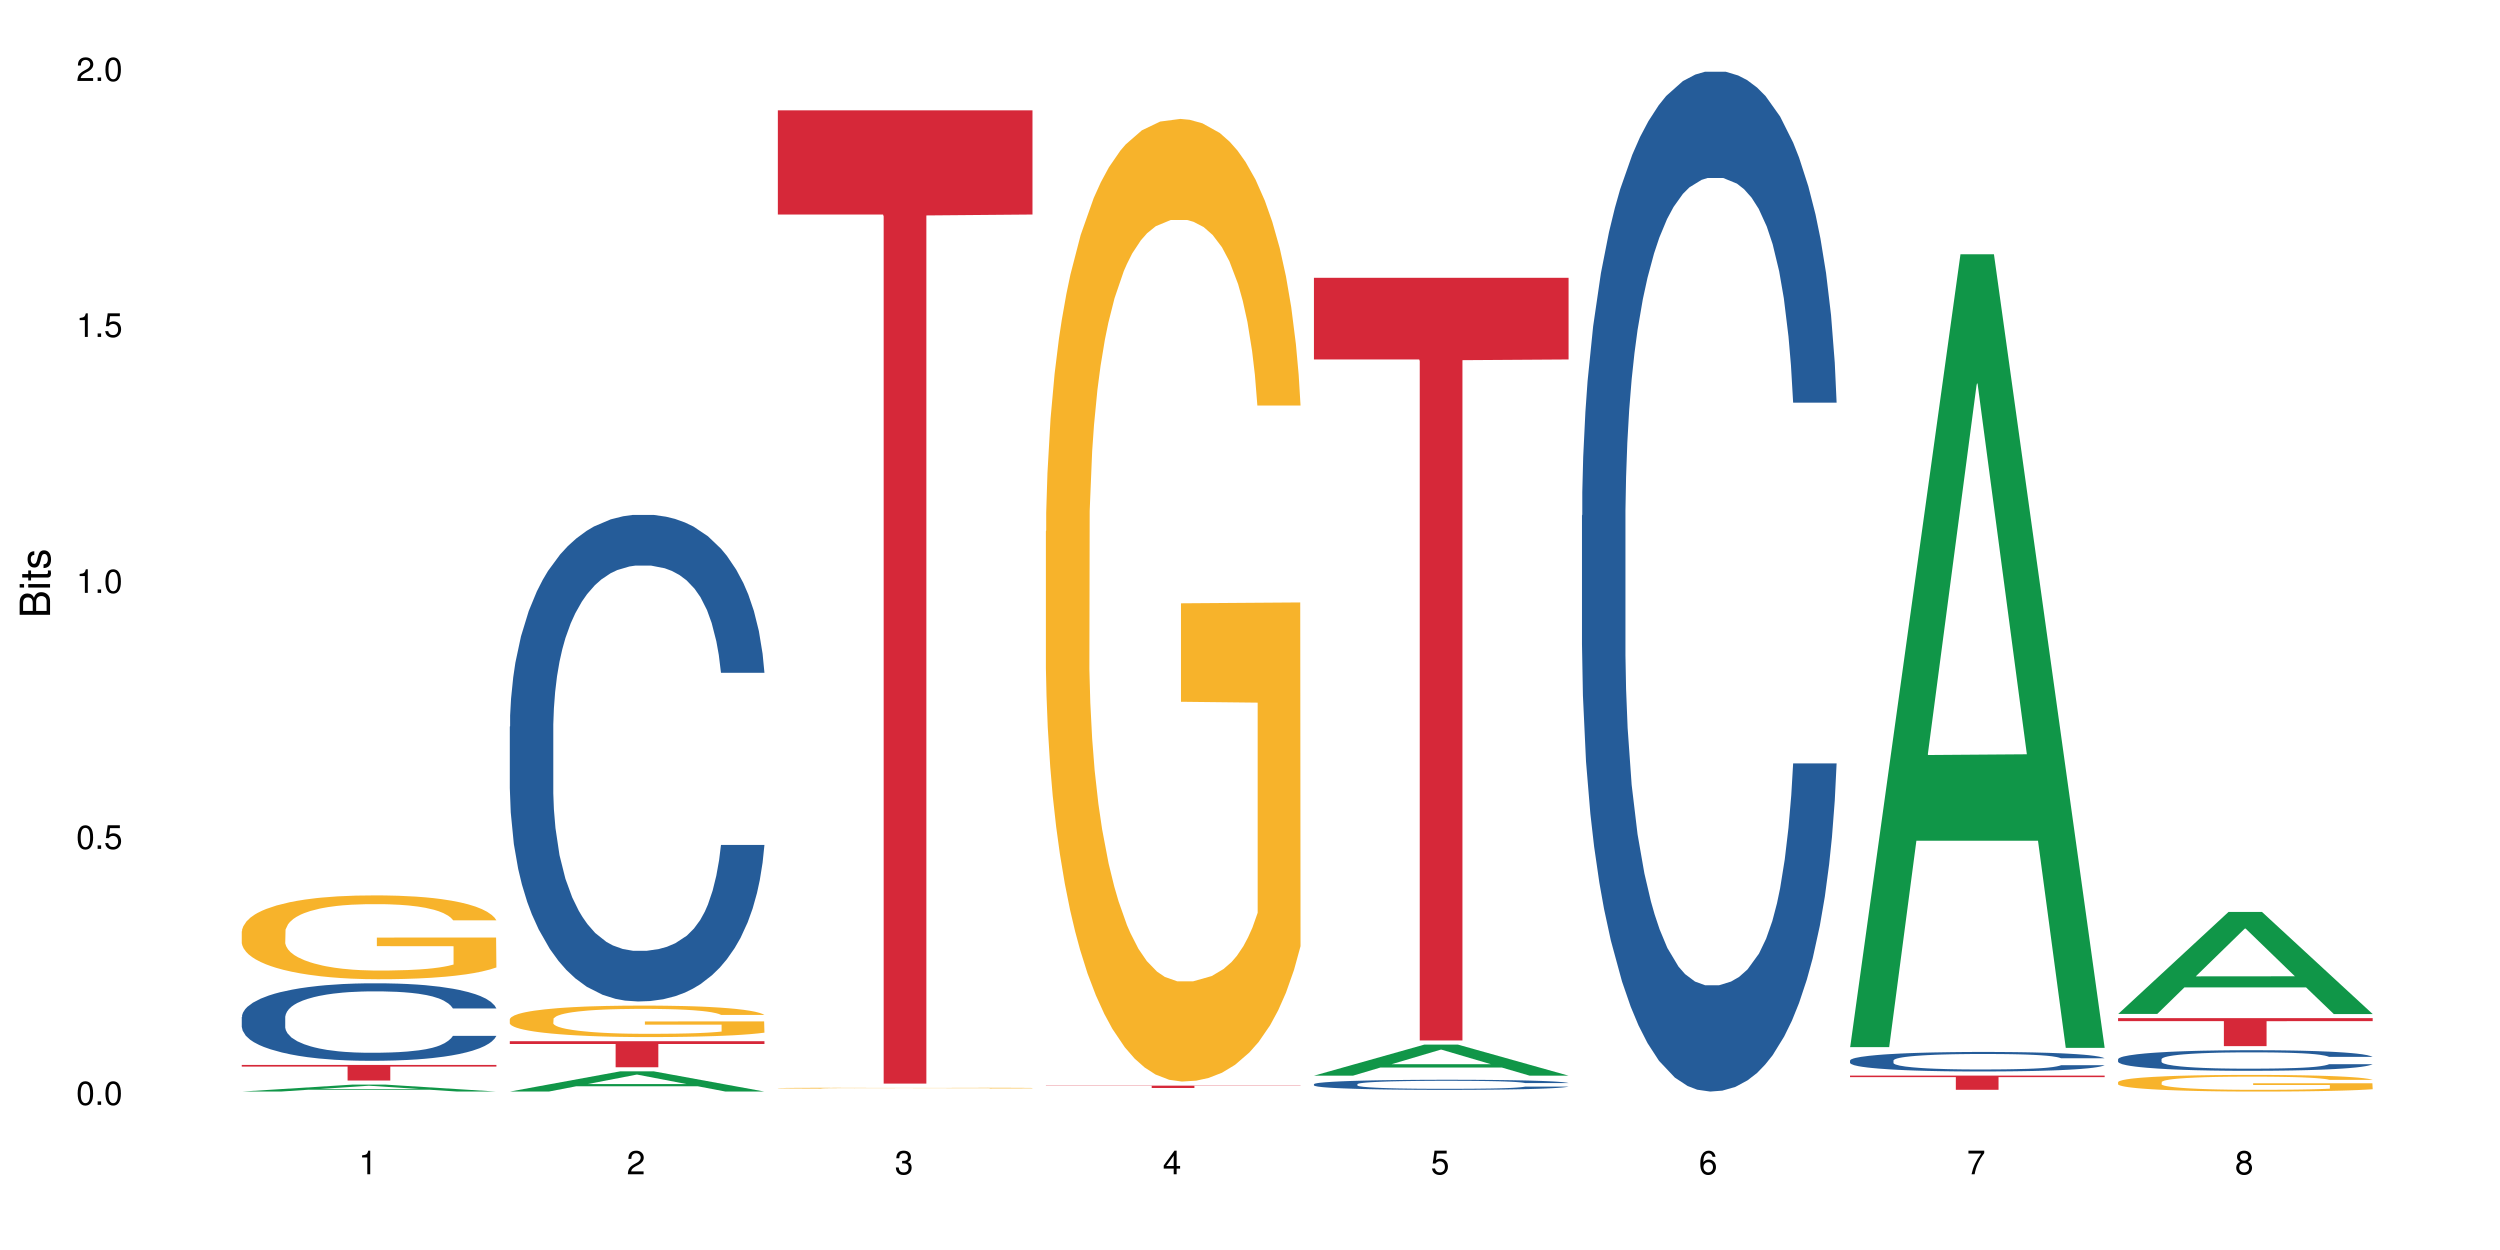 <?xml version="1.0" encoding="UTF-8"?>
<svg xmlns="http://www.w3.org/2000/svg" xmlns:xlink="http://www.w3.org/1999/xlink" width="720pt" height="360pt" viewBox="0 0 720 360" version="1.1">
<defs>
<g>
<symbol overflow="visible" id="glyph0-0">
<path style="stroke:none;" d=""/>
</symbol>
<symbol overflow="visible" id="glyph0-1">
<path style="stroke:none;" d="M 2.641 -6.797 C 2 -6.797 1.422 -6.531 1.078 -6.047 C 0.641 -5.453 0.406 -4.547 0.406 -3.297 C 0.406 -1 1.188 0.219 2.641 0.219 C 4.078 0.219 4.859 -1 4.859 -3.234 C 4.859 -4.562 4.656 -5.438 4.203 -6.047 C 3.844 -6.531 3.281 -6.797 2.641 -6.797 Z M 2.641 -6.047 C 3.547 -6.047 4 -5.125 4 -3.312 C 4 -1.375 3.562 -0.484 2.625 -0.484 C 1.734 -0.484 1.281 -1.422 1.281 -3.281 C 1.281 -5.141 1.734 -6.047 2.641 -6.047 Z M 2.641 -6.047 "/>
</symbol>
<symbol overflow="visible" id="glyph0-2">
<path style="stroke:none;" d="M 1.828 -1 L 0.828 -1 L 0.828 0 L 1.828 0 Z M 1.828 -1 "/>
</symbol>
<symbol overflow="visible" id="glyph0-3">
<path style="stroke:none;" d="M 4.562 -6.797 L 1.062 -6.797 L 0.547 -3.094 L 1.328 -3.094 C 1.719 -3.562 2.047 -3.734 2.578 -3.734 C 3.484 -3.734 4.062 -3.109 4.062 -2.094 C 4.062 -1.125 3.484 -0.531 2.578 -0.531 C 1.828 -0.531 1.375 -0.906 1.188 -1.672 L 0.328 -1.672 C 0.453 -1.109 0.547 -0.844 0.75 -0.594 C 1.125 -0.078 1.828 0.219 2.594 0.219 C 3.969 0.219 4.922 -0.781 4.922 -2.219 C 4.922 -3.562 4.031 -4.484 2.719 -4.484 C 2.25 -4.484 1.859 -4.359 1.469 -4.062 L 1.734 -5.969 L 4.562 -5.969 Z M 4.562 -6.797 "/>
</symbol>
<symbol overflow="visible" id="glyph0-4">
<path style="stroke:none;" d="M 2.484 -4.844 L 2.484 0 L 3.328 0 L 3.328 -6.797 L 2.766 -6.797 C 2.469 -5.75 2.281 -5.609 0.984 -5.453 L 0.984 -4.844 Z M 2.484 -4.844 "/>
</symbol>
<symbol overflow="visible" id="glyph0-5">
<path style="stroke:none;" d="M 4.859 -0.828 L 1.281 -0.828 C 1.359 -1.391 1.672 -1.75 2.5 -2.234 L 3.469 -2.75 C 4.406 -3.266 4.906 -3.969 4.906 -4.812 C 4.906 -5.375 4.672 -5.906 4.266 -6.266 C 3.859 -6.625 3.375 -6.797 2.719 -6.797 C 1.859 -6.797 1.219 -6.5 0.844 -5.922 C 0.609 -5.562 0.5 -5.125 0.484 -4.438 L 1.328 -4.438 C 1.359 -4.906 1.406 -5.188 1.531 -5.406 C 1.75 -5.812 2.188 -6.062 2.703 -6.062 C 3.469 -6.062 4.031 -5.516 4.031 -4.781 C 4.031 -4.25 3.719 -3.797 3.125 -3.438 L 2.234 -2.938 C 0.812 -2.141 0.406 -1.5 0.328 0 L 4.859 0 Z M 4.859 -0.828 "/>
</symbol>
<symbol overflow="visible" id="glyph0-6">
<path style="stroke:none;" d="M 2.125 -3.125 L 2.578 -3.125 C 3.516 -3.125 3.984 -2.703 3.984 -1.891 C 3.984 -1.031 3.469 -0.531 2.578 -0.531 C 1.656 -0.531 1.203 -0.984 1.156 -1.969 L 0.312 -1.969 C 0.344 -1.422 0.438 -1.078 0.609 -0.766 C 0.953 -0.109 1.625 0.219 2.547 0.219 C 3.953 0.219 4.859 -0.609 4.859 -1.906 C 4.859 -2.766 4.516 -3.25 3.703 -3.516 C 4.344 -3.766 4.656 -4.25 4.656 -4.938 C 4.656 -6.109 3.875 -6.797 2.578 -6.797 C 1.203 -6.797 0.484 -6.047 0.453 -4.609 L 1.297 -4.609 C 1.312 -5.016 1.344 -5.25 1.453 -5.453 C 1.641 -5.828 2.062 -6.062 2.594 -6.062 C 3.344 -6.062 3.797 -5.625 3.797 -4.906 C 3.797 -4.422 3.609 -4.141 3.25 -3.984 C 3.016 -3.891 2.719 -3.844 2.125 -3.844 Z M 2.125 -3.125 "/>
</symbol>
<symbol overflow="visible" id="glyph0-7">
<path style="stroke:none;" d="M 3.141 -1.625 L 3.141 0 L 3.984 0 L 3.984 -1.625 L 4.984 -1.625 L 4.984 -2.391 L 3.984 -2.391 L 3.984 -6.797 L 3.359 -6.797 L 0.266 -2.516 L 0.266 -1.625 Z M 3.141 -2.391 L 1 -2.391 L 3.141 -5.359 Z M 3.141 -2.391 "/>
</symbol>
<symbol overflow="visible" id="glyph0-8">
<path style="stroke:none;" d="M 4.781 -5.031 C 4.609 -6.141 3.891 -6.797 2.844 -6.797 C 2.094 -6.797 1.422 -6.438 1.031 -5.828 C 0.609 -5.172 0.406 -4.344 0.406 -3.094 C 0.406 -1.953 0.578 -1.234 0.984 -0.625 C 1.359 -0.078 1.953 0.219 2.703 0.219 C 3.984 0.219 4.922 -0.734 4.922 -2.078 C 4.922 -3.344 4.062 -4.234 2.844 -4.234 C 2.172 -4.234 1.641 -3.969 1.281 -3.469 C 1.281 -5.125 1.828 -6.047 2.797 -6.047 C 3.391 -6.047 3.797 -5.672 3.938 -5.031 Z M 2.734 -3.484 C 3.547 -3.484 4.062 -2.922 4.062 -2 C 4.062 -1.156 3.484 -0.531 2.703 -0.531 C 1.922 -0.531 1.328 -1.188 1.328 -2.047 C 1.328 -2.891 1.906 -3.484 2.734 -3.484 Z M 2.734 -3.484 "/>
</symbol>
<symbol overflow="visible" id="glyph0-9">
<path style="stroke:none;" d="M 4.984 -6.797 L 0.438 -6.797 L 0.438 -5.969 L 4.109 -5.969 C 2.5 -3.656 1.828 -2.234 1.328 0 L 2.219 0 C 2.594 -2.172 3.453 -4.047 4.984 -6.094 Z M 4.984 -6.797 "/>
</symbol>
<symbol overflow="visible" id="glyph0-10">
<path style="stroke:none;" d="M 3.75 -3.578 C 4.453 -4 4.688 -4.344 4.688 -4.984 C 4.688 -6.047 3.844 -6.797 2.641 -6.797 C 1.438 -6.797 0.594 -6.047 0.594 -4.984 C 0.594 -4.359 0.828 -4.016 1.516 -3.578 C 0.734 -3.203 0.359 -2.641 0.359 -1.891 C 0.359 -0.641 1.297 0.219 2.641 0.219 C 3.984 0.219 4.922 -0.641 4.922 -1.875 C 4.922 -2.641 4.531 -3.203 3.75 -3.578 Z M 2.641 -6.047 C 3.359 -6.047 3.812 -5.625 3.812 -4.969 C 3.812 -4.344 3.344 -3.922 2.641 -3.922 C 1.922 -3.922 1.453 -4.344 1.453 -4.984 C 1.453 -5.625 1.922 -6.047 2.641 -6.047 Z M 2.641 -3.203 C 3.484 -3.203 4.062 -2.672 4.062 -1.875 C 4.062 -1.062 3.484 -0.531 2.625 -0.531 C 1.797 -0.531 1.219 -1.078 1.219 -1.875 C 1.219 -2.672 1.797 -3.203 2.641 -3.203 Z M 2.641 -3.203 "/>
</symbol>
<symbol overflow="visible" id="glyph1-0">
<path style="stroke:none;" d=""/>
</symbol>
<symbol overflow="visible" id="glyph1-1">
<path style="stroke:none;" d="M 0 -0.953 L 0 -4.891 C 0 -5.719 -0.234 -6.344 -0.734 -6.797 C -1.188 -7.234 -1.812 -7.469 -2.5 -7.469 C -3.547 -7.469 -4.188 -7 -4.625 -5.875 C -4.984 -6.672 -5.641 -7.094 -6.531 -7.094 C -7.156 -7.094 -7.734 -6.859 -8.141 -6.391 C -8.562 -5.938 -8.75 -5.344 -8.75 -4.5 L -8.75 -0.953 Z M -4.984 -2.062 L -7.766 -2.062 L -7.766 -4.219 C -7.766 -4.844 -7.688 -5.203 -7.453 -5.5 C -7.219 -5.812 -6.859 -5.969 -6.375 -5.969 C -5.906 -5.969 -5.531 -5.812 -5.297 -5.5 C -5.062 -5.203 -4.984 -4.844 -4.984 -4.219 Z M -0.984 -2.062 L -4 -2.062 L -4 -4.781 C -4 -5.328 -3.859 -5.688 -3.578 -5.953 C -3.297 -6.219 -2.922 -6.359 -2.484 -6.359 C -2.062 -6.359 -1.688 -6.219 -1.406 -5.953 C -1.109 -5.688 -0.984 -5.328 -0.984 -4.781 Z M -0.984 -2.062 "/>
</symbol>
<symbol overflow="visible" id="glyph1-2">
<path style="stroke:none;" d="M -6.281 -1.797 L -6.281 -0.797 L 0 -0.797 L 0 -1.797 Z M -8.75 -1.797 L -8.75 -0.797 L -7.484 -0.797 L -7.484 -1.797 Z M -8.75 -1.797 "/>
</symbol>
<symbol overflow="visible" id="glyph1-3">
<path style="stroke:none;" d="M -6.281 -3.047 L -6.281 -2.016 L -8.016 -2.016 L -8.016 -1.016 L -6.281 -1.016 L -6.281 -0.172 L -5.469 -0.172 L -5.469 -1.016 L -0.719 -1.016 C -0.078 -1.016 0.281 -1.453 0.281 -2.234 C 0.281 -2.469 0.25 -2.719 0.188 -3.047 L -0.641 -3.047 C -0.609 -2.922 -0.594 -2.766 -0.594 -2.562 C -0.594 -2.141 -0.719 -2.016 -1.156 -2.016 L -5.469 -2.016 L -5.469 -3.047 Z M -6.281 -3.047 "/>
</symbol>
<symbol overflow="visible" id="glyph1-4">
<path style="stroke:none;" d="M -4.531 -5.25 C -5.766 -5.25 -6.469 -4.422 -6.469 -2.969 C -6.469 -1.516 -5.719 -0.562 -4.547 -0.562 C -3.562 -0.562 -3.094 -1.062 -2.734 -2.562 L -2.516 -3.484 C -2.344 -4.188 -2.094 -4.469 -1.625 -4.469 C -1.047 -4.469 -0.641 -3.875 -0.641 -3 C -0.641 -2.453 -0.797 -2 -1.062 -1.75 C -1.25 -1.594 -1.422 -1.531 -1.875 -1.469 L -1.875 -0.406 C -0.422 -0.453 0.281 -1.266 0.281 -2.922 C 0.281 -4.5 -0.5 -5.516 -1.719 -5.516 C -2.656 -5.516 -3.172 -4.984 -3.469 -3.734 L -3.703 -2.766 C -3.891 -1.953 -4.156 -1.609 -4.594 -1.609 C -5.172 -1.609 -5.547 -2.125 -5.547 -2.938 C -5.547 -3.75 -5.203 -4.172 -4.531 -4.203 Z M -4.531 -5.25 "/>
</symbol>
</g>
</defs>
<g id="surface92911">
<rect x="0" y="0" width="720" height="360" style="fill:rgb(100%,100%,100%);fill-opacity:1;stroke:none;"/>
<path style=" stroke:none;fill-rule:nonzero;fill:rgb(6.275%,58.824%,28.235%);fill-opacity:1;" d="M 69.629 314.367 L 69.707 314.367 L 101.441 312.371 L 111.078 312.371 L 142.965 314.371 L 131.762 314.371 L 123.77 313.848 L 88.746 313.848 L 80.91 314.367 L 69.629 314.367 L 92.117 313.633 L 120.559 313.629 L 106.375 312.695 L 106.219 312.695 L 106.062 312.699 L 92.039 313.629 L 92.117 313.633 Z M 69.629 314.367 "/>
<path style=" stroke:none;fill-rule:nonzero;fill:rgb(14.51%,36.078%,60%);fill-opacity:1;" d="M 69.629 292.91 L 69.719 292.891 L 69.719 292.402 L 69.988 291.625 L 70.613 290.648 L 71.238 289.973 L 72.848 288.77 L 75.086 287.609 L 77.41 286.711 L 79.109 286.18 L 80.629 285.773 L 84.117 285.02 L 86.355 284.629 L 88.77 284.285 L 91.719 283.938 L 93.867 283.734 L 98.695 283.406 L 102.273 283.266 L 105.047 283.203 L 111.039 283.203 L 114.613 283.285 L 117.207 283.387 L 120.07 283.551 L 122.484 283.734 L 126.688 284.184 L 130.445 284.754 L 132.145 285.078 L 134.828 285.711 L 136.883 286.324 L 138.316 286.855 L 139.926 287.609 L 141.355 288.527 L 142.43 289.566 L 142.965 290.441 L 130.445 290.441 L 129.82 289.629 L 129.102 288.996 L 127.762 288.16 L 126.422 287.566 L 124.543 286.977 L 122.844 286.59 L 120.516 286.199 L 118.461 285.957 L 116.312 285.773 L 114.258 285.648 L 110.32 285.527 L 105.762 285.527 L 104.062 285.57 L 100.574 285.73 L 98.695 285.875 L 96.012 286.16 L 94.133 286.426 L 91.898 286.832 L 90.379 287.18 L 88.5 287.711 L 87.16 288.18 L 85.637 288.852 L 84.742 289.363 L 83.938 289.934 L 83.223 290.605 L 82.688 291.32 L 82.328 292.074 L 82.148 292.809 L 82.148 295.969 L 82.328 296.703 L 82.777 297.562 L 83.938 298.805 L 85.637 299.887 L 87.605 300.742 L 89.484 301.355 L 90.559 301.641 L 91.988 301.969 L 94.223 302.375 L 97.445 302.781 L 99.32 302.945 L 102.184 303.109 L 105.137 303.191 L 109.07 303.191 L 112.559 303.109 L 114.883 303.008 L 117.297 302.844 L 120.605 302.496 L 122.664 302.172 L 124.453 301.785 L 125.793 301.395 L 126.688 301.07 L 128.031 300.438 L 129.102 299.742 L 129.906 299.031 L 130.445 298.336 L 142.965 298.336 L 142.43 299.152 L 141.625 299.949 L 140.82 300.539 L 139.566 301.254 L 138.137 301.887 L 136.078 302.598 L 134.379 303.066 L 132.145 303.578 L 130.086 303.965 L 127.852 304.312 L 124.543 304.719 L 122.395 304.926 L 120.07 305.109 L 117.297 305.27 L 113.809 305.414 L 110.055 305.496 L 106.566 305.516 L 102.809 305.477 L 100.035 305.395 L 96.371 305.211 L 91.809 304.844 L 88.5 304.457 L 85.906 304.066 L 83.672 303.66 L 81.168 303.109 L 77.945 302.211 L 75.98 301.52 L 74.637 300.945 L 73.117 300.152 L 72.043 299.438 L 70.793 298.297 L 69.898 296.848 L 69.629 295.727 Z M 69.629 292.91 "/>
<path style=" stroke:none;fill-rule:nonzero;fill:rgb(96.863%,70.196%,16.863%);fill-opacity:1;" d="M 69.629 268.215 L 69.719 268.191 L 69.719 267.75 L 70.078 266.758 L 70.973 265.391 L 72.133 264.266 L 73.387 263.383 L 74.191 262.918 L 75.531 262.258 L 76.695 261.773 L 79.645 260.777 L 83.402 259.852 L 85.461 259.457 L 87.785 259.082 L 91.094 258.66 L 92.613 258.508 L 97.266 258.152 L 102.543 257.934 L 108.355 257.867 L 111.039 257.891 L 114.703 257.977 L 119.711 258.219 L 122.574 258.441 L 124.809 258.66 L 127.137 258.949 L 129.996 259.391 L 132.68 259.918 L 134.828 260.449 L 136.973 261.109 L 138.762 261.816 L 140.281 262.59 L 141.625 263.516 L 142.43 264.285 L 142.965 265.059 L 130.535 265.059 L 129.82 264.285 L 129.016 263.691 L 127.672 262.965 L 126.332 262.434 L 124.988 262.016 L 122.484 261.441 L 120.34 261.09 L 117.656 260.777 L 115.062 260.582 L 112.109 260.449 L 110.32 260.402 L 105.582 260.402 L 101.289 260.559 L 98.785 260.734 L 96.996 260.91 L 94.492 261.242 L 92.973 261.508 L 92.078 261.684 L 89.395 262.367 L 87.605 262.984 L 86.621 263.402 L 85.371 264.066 L 84.477 264.66 L 83.492 265.543 L 82.953 266.207 L 82.238 267.707 L 82.148 271.676 L 82.418 272.516 L 82.953 273.418 L 83.672 274.215 L 84.742 275.051 L 85.816 275.691 L 87.695 276.551 L 89.305 277.125 L 90.559 277.5 L 92.973 278.098 L 93.957 278.297 L 96.281 278.691 L 98.695 279 L 101.648 279.266 L 103.883 279.398 L 107.461 279.508 L 112.02 279.508 L 117.387 279.375 L 120.785 279.199 L 123.109 279.023 L 124.633 278.867 L 126.508 278.625 L 127.852 278.406 L 129.102 278.164 L 130.625 277.789 L 130.625 272.516 L 108.535 272.492 L 108.535 270.023 L 142.875 270 L 142.965 278.625 L 141.086 279.223 L 138.762 279.797 L 136.527 280.238 L 134.199 280.613 L 130.891 281.031 L 128.207 281.297 L 124.094 281.605 L 120.34 281.801 L 116.402 281.934 L 112.914 282 L 108.801 282.023 L 105.137 281.98 L 101.199 281.848 L 98.07 281.672 L 95.207 281.449 L 92.344 281.164 L 88.77 280.699 L 86.441 280.324 L 84.027 279.863 L 81.613 279.309 L 79.469 278.715 L 78.035 278.25 L 76.605 277.723 L 75.086 277.059 L 73.652 276.309 L 72.582 275.625 L 71.598 274.855 L 70.883 274.125 L 70.164 273.133 L 69.809 272.34 L 69.629 271.656 Z M 69.629 268.215 "/>
<path style=" stroke:none;fill-rule:nonzero;fill:rgb(83.922%,15.686%,22.353%);fill-opacity:1;" d="M 69.629 306.695 L 142.965 306.695 L 142.965 307.176 L 112.402 307.18 L 112.402 311.191 L 100.105 311.191 L 100.105 307.184 L 99.926 307.176 L 69.629 307.176 Z M 69.629 306.695 "/>
<path style=" stroke:none;fill-rule:nonzero;fill:rgb(6.275%,58.824%,28.235%);fill-opacity:1;" d="M 146.824 314.363 L 146.902 314.359 L 178.637 308.543 L 188.273 308.543 L 220.16 314.371 L 208.957 314.371 L 200.965 312.848 L 165.941 312.848 L 158.109 314.363 L 146.824 314.363 L 169.312 312.219 L 197.754 312.215 L 183.57 309.496 L 183.414 309.488 L 183.258 309.504 L 169.234 312.215 L 169.312 312.219 Z M 146.824 314.363 "/>
<path style=" stroke:none;fill-rule:nonzero;fill:rgb(14.51%,36.078%,60%);fill-opacity:1;" d="M 146.824 209.266 L 146.914 209.141 L 146.914 206.066 L 147.184 201.199 L 147.809 195.051 L 148.434 190.82 L 150.043 183.266 L 152.281 175.961 L 154.605 170.328 L 156.305 166.996 L 157.824 164.434 L 161.312 159.695 L 163.551 157.262 L 165.965 155.082 L 168.914 152.906 L 171.062 151.625 L 175.891 149.574 L 179.469 148.68 L 182.242 148.293 L 188.234 148.293 L 191.812 148.809 L 194.406 149.445 L 197.266 150.473 L 199.68 151.625 L 203.883 154.441 L 207.641 158.031 L 209.34 160.078 L 212.023 164.051 L 214.078 167.895 L 215.512 171.223 L 217.121 175.961 L 218.551 181.727 L 219.625 188.262 L 220.16 193.77 L 207.641 193.77 L 207.016 188.645 L 206.301 184.672 L 204.957 179.422 L 203.617 175.707 L 201.738 171.992 L 200.039 169.559 L 197.715 167.125 L 195.656 165.586 L 193.512 164.434 L 191.453 163.664 L 187.52 162.898 L 182.957 162.898 L 181.258 163.152 L 177.77 164.18 L 175.891 165.074 L 173.207 166.867 L 171.332 168.535 L 169.094 171.094 L 167.574 173.273 L 165.695 176.602 L 164.355 179.551 L 162.836 183.777 L 161.941 186.98 L 161.137 190.566 L 160.418 194.793 L 159.883 199.277 L 159.523 204.016 L 159.348 208.625 L 159.348 228.48 L 159.523 233.094 L 159.973 238.473 L 161.137 246.285 L 162.836 253.074 L 164.801 258.457 L 166.68 262.297 L 167.754 264.094 L 169.184 266.141 L 171.418 268.703 L 174.641 271.266 L 176.516 272.289 L 179.379 273.316 L 182.332 273.828 L 186.266 273.828 L 189.754 273.316 L 192.078 272.676 L 194.492 271.648 L 197.805 269.473 L 199.859 267.422 L 201.648 264.988 L 202.988 262.555 L 203.883 260.504 L 205.227 256.535 L 206.301 252.18 L 207.105 247.695 L 207.641 243.34 L 220.16 243.34 L 219.625 248.465 L 218.82 253.461 L 218.016 257.176 L 216.762 261.656 L 215.332 265.629 L 213.273 270.113 L 211.574 273.059 L 209.34 276.262 L 207.281 278.695 L 205.047 280.871 L 201.738 283.434 L 199.59 284.715 L 197.266 285.867 L 194.492 286.895 L 191.004 287.789 L 187.25 288.301 L 183.762 288.43 L 180.004 288.172 L 177.234 287.66 L 173.566 286.508 L 169.004 284.203 L 165.695 281.77 L 163.102 279.336 L 160.867 276.773 L 158.363 273.316 L 155.145 267.68 L 153.176 263.324 L 151.832 259.738 L 150.312 254.742 L 149.238 250.258 L 147.988 243.086 L 147.094 233.988 L 146.824 226.945 Z M 146.824 209.266 "/>
<path style=" stroke:none;fill-rule:nonzero;fill:rgb(96.863%,70.196%,16.863%);fill-opacity:1;" d="M 146.824 293.496 L 146.914 293.488 L 146.914 293.32 L 147.273 292.949 L 148.168 292.434 L 149.328 292.012 L 150.582 291.68 L 151.387 291.508 L 152.727 291.258 L 153.891 291.074 L 156.844 290.703 L 160.598 290.355 L 162.656 290.207 L 164.98 290.066 L 168.289 289.906 L 169.809 289.848 L 174.461 289.719 L 179.738 289.633 L 185.551 289.609 L 188.234 289.617 L 191.898 289.652 L 196.91 289.742 L 199.77 289.824 L 202.008 289.906 L 204.332 290.016 L 207.195 290.18 L 209.875 290.379 L 212.023 290.578 L 214.168 290.828 L 215.957 291.094 L 217.477 291.383 L 218.82 291.73 L 219.625 292.02 L 220.16 292.309 L 207.73 292.309 L 207.016 292.02 L 206.211 291.797 L 204.867 291.523 L 203.527 291.324 L 202.184 291.168 L 199.68 290.953 L 197.535 290.82 L 194.852 290.703 L 192.258 290.629 L 189.305 290.578 L 187.52 290.562 L 182.777 290.562 L 178.484 290.621 L 175.98 290.688 L 174.191 290.754 L 171.688 290.875 L 170.168 290.977 L 169.273 291.043 L 166.59 291.301 L 164.801 291.531 L 163.816 291.688 L 162.566 291.938 L 161.672 292.16 L 160.688 292.492 L 160.152 292.742 L 159.434 293.305 L 159.348 294.797 L 159.613 295.109 L 160.152 295.449 L 160.867 295.746 L 161.941 296.062 L 163.012 296.305 L 164.891 296.625 L 166.5 296.84 L 167.754 296.98 L 170.168 297.207 L 171.152 297.281 L 173.477 297.43 L 175.891 297.547 L 178.844 297.645 L 181.078 297.695 L 184.656 297.734 L 189.219 297.734 L 194.582 297.688 L 197.98 297.621 L 200.309 297.555 L 201.828 297.496 L 203.707 297.406 L 205.047 297.32 L 206.301 297.23 L 207.82 297.09 L 207.82 295.109 L 185.73 295.102 L 185.73 294.176 L 220.07 294.164 L 220.16 297.406 L 218.285 297.629 L 215.957 297.844 L 213.723 298.008 L 211.398 298.152 L 208.086 298.309 L 205.406 298.406 L 201.289 298.523 L 197.535 298.598 L 193.598 298.648 L 190.113 298.672 L 185.996 298.68 L 182.332 298.664 L 178.395 298.613 L 175.266 298.547 L 172.402 298.465 L 169.543 298.359 L 165.965 298.184 L 163.641 298.043 L 161.223 297.867 L 158.809 297.66 L 156.664 297.438 L 155.23 297.266 L 153.801 297.066 L 152.281 296.816 L 150.852 296.535 L 149.777 296.277 L 148.793 295.988 L 148.078 295.715 L 147.363 295.344 L 147.004 295.043 L 146.824 294.785 Z M 146.824 293.496 "/>
<path style=" stroke:none;fill-rule:nonzero;fill:rgb(83.922%,15.686%,22.353%);fill-opacity:1;" d="M 146.824 299.859 L 220.16 299.859 L 220.16 300.664 L 189.598 300.672 L 189.598 307.363 L 177.301 307.363 L 177.301 300.676 L 177.121 300.664 L 146.824 300.664 Z M 146.824 299.859 "/>
<path style=" stroke:none;fill-rule:nonzero;fill:rgb(96.863%,70.196%,16.863%);fill-opacity:1;" d="M 224.02 313.379 L 224.109 313.379 L 224.109 313.371 L 224.469 313.359 L 225.363 313.344 L 226.523 313.332 L 227.777 313.32 L 228.582 313.316 L 229.926 313.309 L 231.086 313.305 L 234.039 313.293 L 237.793 313.281 L 239.852 313.277 L 242.176 313.273 L 245.484 313.266 L 247.004 313.266 L 251.656 313.262 L 256.934 313.258 L 269.098 313.258 L 274.105 313.262 L 276.965 313.266 L 279.203 313.266 L 281.527 313.27 L 284.391 313.277 L 287.074 313.281 L 289.219 313.289 L 291.367 313.297 L 293.152 313.305 L 294.676 313.312 L 296.016 313.324 L 296.82 313.332 L 297.355 313.34 L 284.926 313.34 L 284.211 313.332 L 283.406 313.324 L 282.062 313.316 L 280.723 313.312 L 279.383 313.305 L 276.875 313.301 L 274.73 313.297 L 272.047 313.293 L 269.453 313.289 L 255.68 313.289 L 253.176 313.293 L 251.387 313.293 L 248.883 313.297 L 247.363 313.301 L 246.469 313.301 L 243.785 313.309 L 241.996 313.316 L 241.016 313.324 L 239.762 313.328 L 238.867 313.336 L 237.883 313.348 L 237.348 313.355 L 236.633 313.371 L 236.543 313.418 L 236.809 313.426 L 237.348 313.438 L 238.062 313.445 L 239.137 313.457 L 240.207 313.465 L 242.086 313.473 L 243.695 313.48 L 244.949 313.484 L 247.363 313.492 L 248.348 313.496 L 250.672 313.5 L 253.086 313.504 L 256.039 313.504 L 258.273 313.508 L 271.777 313.508 L 275.176 313.504 L 277.504 313.504 L 279.023 313.5 L 280.902 313.496 L 282.242 313.496 L 283.496 313.492 L 285.016 313.488 L 285.016 313.426 L 262.926 313.426 L 262.926 313.398 L 297.27 313.398 L 297.355 313.496 L 295.48 313.504 L 293.152 313.512 L 290.918 313.516 L 288.594 313.52 L 285.285 313.527 L 282.602 313.527 L 278.488 313.531 L 274.73 313.535 L 267.309 313.535 L 263.195 313.539 L 259.527 313.535 L 255.59 313.535 L 252.461 313.531 L 249.598 313.531 L 246.738 313.527 L 243.16 313.523 L 240.836 313.52 L 238.422 313.512 L 236.004 313.508 L 233.859 313.5 L 232.43 313.492 L 230.996 313.488 L 229.477 313.48 L 228.047 313.473 L 226.973 313.465 L 225.988 313.453 L 225.273 313.445 L 224.559 313.434 L 224.199 313.426 L 224.02 313.418 Z M 224.02 313.379 "/>
<path style=" stroke:none;fill-rule:nonzero;fill:rgb(83.922%,15.686%,22.353%);fill-opacity:1;" d="M 224.02 31.777 L 297.355 31.777 L 297.355 61.781 L 266.793 62.047 L 266.793 312.078 L 254.496 312.078 L 254.496 62.309 L 254.316 61.781 L 224.02 61.781 Z M 224.02 31.777 "/>
<path style=" stroke:none;fill-rule:nonzero;fill:rgb(96.863%,70.196%,16.863%);fill-opacity:1;" d="M 301.219 152.992 L 301.305 152.738 L 301.305 147.676 L 301.664 136.281 L 302.559 120.582 L 303.723 107.672 L 304.973 97.543 L 305.777 92.227 L 307.121 84.633 L 308.281 79.062 L 311.234 67.668 L 314.988 57.035 L 317.047 52.477 L 319.371 48.172 L 322.68 43.363 L 324.203 41.59 L 328.852 37.539 L 334.129 35.008 L 339.941 34.246 L 342.625 34.5 L 346.293 35.512 L 351.301 38.297 L 354.164 40.832 L 356.398 43.363 L 358.723 46.652 L 361.586 51.719 L 364.27 57.793 L 366.414 63.871 L 368.562 71.465 L 370.352 79.566 L 371.871 88.43 L 373.211 99.062 L 374.016 107.926 L 374.555 116.785 L 362.121 116.785 L 361.406 107.926 L 360.602 101.09 L 359.262 92.734 L 357.918 86.656 L 356.578 81.848 L 354.074 75.262 L 351.926 71.211 L 349.242 67.668 L 346.648 65.391 L 343.699 63.871 L 341.91 63.363 L 337.168 63.363 L 332.875 65.137 L 330.371 67.16 L 328.586 69.188 L 326.078 72.984 L 324.559 76.023 L 323.664 78.047 L 320.98 85.898 L 319.195 92.988 L 318.211 97.797 L 316.957 105.391 L 316.062 112.227 L 315.078 122.355 L 314.543 129.953 L 313.828 147.168 L 313.738 192.742 L 314.008 202.363 L 314.543 212.742 L 315.258 221.859 L 316.332 231.48 L 317.406 238.82 L 319.281 248.695 L 320.895 255.277 L 322.145 259.582 L 324.559 266.418 L 325.543 268.695 L 327.867 273.254 L 330.285 276.801 L 333.234 279.836 L 335.469 281.355 L 339.047 282.621 L 343.609 282.621 L 348.977 281.102 L 352.375 279.078 L 354.699 277.051 L 356.219 275.281 L 358.098 272.496 L 359.438 269.965 L 360.691 267.18 L 362.211 262.875 L 362.211 202.363 L 340.121 202.109 L 340.121 173.754 L 374.465 173.5 L 374.555 272.496 L 372.676 279.332 L 370.352 285.914 L 368.113 290.977 L 365.789 295.281 L 362.48 300.094 L 359.797 303.129 L 355.684 306.676 L 351.926 308.953 L 347.992 310.473 L 344.504 311.23 L 340.391 311.484 L 336.723 310.98 L 332.789 309.461 L 329.656 307.434 L 326.797 304.902 L 323.934 301.609 L 320.355 296.293 L 318.031 291.988 L 315.617 286.672 L 313.203 280.344 L 311.055 273.508 L 309.625 268.191 L 308.191 262.113 L 306.672 254.52 L 305.242 245.91 L 304.168 238.062 L 303.184 229.199 L 302.469 220.844 L 301.754 209.453 L 301.395 200.336 L 301.219 192.488 Z M 301.219 152.992 "/>
<path style=" stroke:none;fill-rule:nonzero;fill:rgb(83.922%,15.686%,22.353%);fill-opacity:1;" d="M 301.219 312.664 L 374.555 312.664 L 374.555 312.738 L 343.988 312.738 L 343.988 313.34 L 331.691 313.34 L 331.691 312.738 L 301.219 312.738 Z M 301.219 312.664 "/>
<path style=" stroke:none;fill-rule:nonzero;fill:rgb(6.275%,58.824%,28.235%);fill-opacity:1;" d="M 378.414 309.785 L 378.492 309.777 L 410.223 300.84 L 419.859 300.84 L 451.75 309.793 L 440.547 309.793 L 432.555 307.457 L 397.531 307.457 L 389.695 309.785 L 378.414 309.785 L 400.898 306.488 L 429.34 306.48 L 415.16 302.301 L 415.004 302.293 L 414.848 302.32 L 400.82 306.48 L 400.898 306.488 Z M 378.414 309.785 "/>
<path style=" stroke:none;fill-rule:nonzero;fill:rgb(14.51%,36.078%,60%);fill-opacity:1;" d="M 378.414 312.238 L 378.504 312.234 L 378.504 312.172 L 378.77 312.07 L 379.398 311.941 L 380.023 311.855 L 381.633 311.699 L 383.867 311.547 L 386.195 311.43 L 387.895 311.363 L 389.414 311.309 L 392.902 311.211 L 395.137 311.16 L 397.551 311.113 L 400.504 311.07 L 402.648 311.043 L 407.48 311 L 411.055 310.98 L 413.828 310.973 L 419.82 310.973 L 423.398 310.984 L 425.992 310.996 L 428.855 311.02 L 431.27 311.043 L 435.473 311.102 L 439.227 311.176 L 440.926 311.219 L 443.609 311.301 L 445.668 311.379 L 447.098 311.449 L 448.707 311.547 L 450.141 311.668 L 451.211 311.801 L 451.75 311.918 L 439.227 311.918 L 438.602 311.809 L 437.887 311.727 L 436.547 311.621 L 435.203 311.543 L 433.324 311.465 L 431.625 311.414 L 429.301 311.363 L 427.246 311.332 L 425.098 311.309 L 423.039 311.293 L 419.105 311.277 L 414.543 311.277 L 412.844 311.281 L 409.355 311.305 L 407.48 311.32 L 404.797 311.359 L 402.918 311.395 L 400.684 311.445 L 399.16 311.492 L 397.285 311.562 L 395.941 311.621 L 394.422 311.711 L 393.527 311.777 L 392.723 311.852 L 392.008 311.938 L 391.469 312.031 L 391.113 312.129 L 390.934 312.227 L 390.934 312.637 L 391.113 312.734 L 391.559 312.844 L 392.723 313.008 L 394.422 313.148 L 396.391 313.258 L 398.266 313.34 L 399.34 313.375 L 400.773 313.418 L 403.008 313.473 L 406.227 313.523 L 408.105 313.547 L 410.969 313.566 L 413.918 313.578 L 417.855 313.578 L 421.34 313.566 L 423.668 313.555 L 426.082 313.531 L 429.391 313.488 L 431.449 313.445 L 433.234 313.395 L 434.578 313.344 L 435.473 313.301 L 436.812 313.219 L 437.887 313.129 L 438.691 313.035 L 439.227 312.945 L 451.75 312.945 L 451.211 313.051 L 450.406 313.156 L 449.602 313.23 L 448.352 313.324 L 446.918 313.406 L 444.863 313.5 L 443.164 313.562 L 440.926 313.629 L 438.871 313.68 L 436.637 313.723 L 433.324 313.777 L 431.18 313.805 L 428.855 313.828 L 426.082 313.848 L 422.594 313.867 L 418.836 313.879 L 415.348 313.879 L 411.594 313.875 L 408.82 313.863 L 405.152 313.84 L 400.594 313.793 L 397.285 313.742 L 394.691 313.691 L 392.453 313.637 L 389.949 313.566 L 386.73 313.449 L 384.762 313.359 L 383.422 313.285 L 381.902 313.18 L 380.828 313.09 L 379.574 312.941 L 378.68 312.75 L 378.414 312.605 Z M 378.414 312.238 "/>
<path style=" stroke:none;fill-rule:nonzero;fill:rgb(83.922%,15.686%,22.353%);fill-opacity:1;" d="M 378.414 80.012 L 451.75 80.012 L 451.75 103.523 L 421.184 103.73 L 421.184 299.66 L 408.887 299.66 L 408.887 103.938 L 408.711 103.523 L 378.414 103.523 Z M 378.414 80.012 "/>
<path style=" stroke:none;fill-rule:nonzero;fill:rgb(14.51%,36.078%,60%);fill-opacity:1;" d="M 455.609 148.457 L 455.699 148.188 L 455.699 141.742 L 455.965 131.543 L 456.594 118.656 L 457.219 109.797 L 458.828 93.957 L 461.066 78.652 L 463.391 66.84 L 465.09 59.859 L 466.609 54.492 L 470.098 44.559 L 472.332 39.457 L 474.746 34.891 L 477.699 30.328 L 479.848 27.645 L 484.676 23.348 L 488.254 21.469 L 491.023 20.664 L 497.016 20.664 L 500.594 21.738 L 503.188 23.078 L 506.051 25.227 L 508.465 27.645 L 512.668 33.551 L 516.426 41.066 L 518.125 45.363 L 520.805 53.684 L 522.863 61.738 L 524.293 68.719 L 525.906 78.652 L 527.336 90.734 L 528.41 104.426 L 528.945 115.969 L 516.426 115.969 L 515.797 105.23 L 515.082 96.91 L 513.742 85.902 L 512.398 78.117 L 510.523 70.332 L 508.824 65.23 L 506.496 60.129 L 504.441 56.906 L 502.293 54.492 L 500.238 52.879 L 496.301 51.27 L 491.742 51.27 L 490.043 51.805 L 486.555 53.953 L 484.676 55.832 L 481.992 59.59 L 480.113 63.082 L 477.879 68.449 L 476.359 73.016 L 474.48 79.996 L 473.137 86.172 L 471.617 95.031 L 470.723 101.742 L 469.918 109.258 L 469.203 118.117 L 468.668 127.516 L 468.309 137.449 L 468.129 147.113 L 468.129 188.727 L 468.309 198.391 L 468.758 209.668 L 469.918 226.043 L 471.617 240.273 L 473.586 251.547 L 475.465 259.602 L 476.535 263.359 L 477.969 267.656 L 480.203 273.027 L 483.422 278.395 L 485.301 280.543 L 488.164 282.691 L 491.113 283.766 L 495.051 283.766 L 498.539 282.691 L 500.863 281.348 L 503.277 279.199 L 506.586 274.637 L 508.645 270.34 L 510.434 265.242 L 511.773 260.141 L 512.668 255.844 L 514.008 247.52 L 515.082 238.395 L 515.887 228.996 L 516.426 219.867 L 528.945 219.867 L 528.41 230.609 L 527.605 241.078 L 526.797 248.863 L 525.547 258.262 L 524.117 266.582 L 522.059 275.98 L 520.359 282.152 L 518.125 288.867 L 516.066 293.969 L 513.832 298.531 L 510.523 303.898 L 508.375 306.586 L 506.051 309 L 503.277 311.148 L 499.789 313.027 L 496.035 314.102 L 492.547 314.371 L 488.789 313.832 L 486.016 312.762 L 482.352 310.344 L 477.789 305.512 L 474.48 300.41 L 471.887 295.309 L 469.648 289.941 L 467.145 282.691 L 463.926 270.879 L 461.957 261.75 L 460.617 254.234 L 459.098 243.762 L 458.023 234.367 L 456.773 219.332 L 455.879 200.27 L 455.609 185.504 Z M 455.609 148.457 "/>
<path style=" stroke:none;fill-rule:nonzero;fill:rgb(6.275%,58.824%,28.235%);fill-opacity:1;" d="M 532.805 301.57 L 532.883 301.359 L 564.617 73.227 L 574.254 73.227 L 606.141 301.785 L 594.938 301.785 L 586.945 242.125 L 551.922 242.125 L 544.086 301.57 L 532.805 301.57 L 555.293 217.445 L 583.734 217.23 L 569.551 110.566 L 569.395 110.355 L 569.238 110.996 L 555.215 217.23 L 555.293 217.445 Z M 532.805 301.57 "/>
<path style=" stroke:none;fill-rule:nonzero;fill:rgb(14.51%,36.078%,60%);fill-opacity:1;" d="M 532.805 305.414 L 532.895 305.406 L 532.895 305.285 L 533.164 305.09 L 533.789 304.844 L 534.414 304.672 L 536.023 304.371 L 538.262 304.078 L 540.586 303.852 L 542.285 303.715 L 543.805 303.613 L 547.293 303.422 L 549.527 303.324 L 551.945 303.238 L 554.895 303.152 L 557.043 303.102 L 561.871 303.02 L 565.449 302.98 L 568.223 302.965 L 574.215 302.965 L 577.789 302.988 L 580.383 303.012 L 583.246 303.055 L 585.66 303.102 L 589.863 303.215 L 593.621 303.355 L 595.32 303.438 L 598.004 303.598 L 600.059 303.754 L 601.492 303.887 L 603.102 304.078 L 604.531 304.309 L 605.605 304.57 L 606.141 304.789 L 593.621 304.789 L 592.996 304.586 L 592.277 304.426 L 590.938 304.215 L 589.598 304.066 L 587.719 303.918 L 586.02 303.82 L 583.691 303.723 L 581.637 303.66 L 579.488 303.613 L 577.434 303.582 L 573.496 303.551 L 568.938 303.551 L 567.238 303.562 L 563.75 303.605 L 561.871 303.641 L 559.188 303.711 L 557.309 303.777 L 555.074 303.883 L 553.555 303.969 L 551.676 304.102 L 550.336 304.219 L 548.812 304.391 L 547.918 304.52 L 547.113 304.664 L 546.398 304.832 L 545.863 305.012 L 545.504 305.203 L 545.324 305.387 L 545.324 306.184 L 545.504 306.367 L 545.953 306.586 L 547.113 306.898 L 548.812 307.172 L 550.781 307.387 L 552.66 307.539 L 553.734 307.613 L 555.164 307.695 L 557.398 307.797 L 560.617 307.898 L 562.496 307.941 L 565.359 307.984 L 568.309 308.004 L 572.246 308.004 L 575.734 307.984 L 578.059 307.957 L 580.473 307.914 L 583.781 307.828 L 585.84 307.746 L 587.629 307.648 L 588.969 307.551 L 589.863 307.469 L 591.207 307.309 L 592.277 307.133 L 593.082 306.953 L 593.621 306.781 L 606.141 306.781 L 605.605 306.984 L 604.801 307.188 L 603.996 307.336 L 602.742 307.516 L 601.312 307.676 L 599.254 307.855 L 597.555 307.973 L 595.32 308.102 L 593.262 308.199 L 591.027 308.285 L 587.719 308.387 L 585.57 308.441 L 583.246 308.484 L 580.473 308.527 L 576.984 308.562 L 573.23 308.582 L 569.742 308.59 L 565.984 308.578 L 563.211 308.559 L 559.547 308.512 L 554.984 308.418 L 551.676 308.32 L 549.082 308.223 L 546.848 308.121 L 544.344 307.984 L 541.121 307.758 L 539.156 307.582 L 537.812 307.438 L 536.293 307.238 L 535.219 307.059 L 533.969 306.77 L 533.074 306.406 L 532.805 306.121 Z M 532.805 305.414 "/>
<path style=" stroke:none;fill-rule:nonzero;fill:rgb(83.922%,15.686%,22.353%);fill-opacity:1;" d="M 532.805 309.77 L 606.141 309.77 L 606.141 310.207 L 575.578 310.211 L 575.578 313.859 L 563.281 313.859 L 563.281 310.215 L 563.102 310.207 L 532.805 310.207 Z M 532.805 309.77 "/>
<path style=" stroke:none;fill-rule:nonzero;fill:rgb(6.275%,58.824%,28.235%);fill-opacity:1;" d="M 610 292.02 L 610.078 291.992 L 641.812 262.637 L 651.449 262.637 L 683.336 292.047 L 672.133 292.047 L 664.141 284.371 L 629.117 284.371 L 621.285 292.02 L 610 292.02 L 632.488 281.195 L 660.93 281.168 L 646.746 267.441 L 646.59 267.414 L 646.434 267.5 L 632.41 281.168 L 632.488 281.195 Z M 610 292.02 "/>
<path style=" stroke:none;fill-rule:nonzero;fill:rgb(14.51%,36.078%,60%);fill-opacity:1;" d="M 610 305.043 L 610.09 305.039 L 610.09 304.91 L 610.359 304.703 L 610.984 304.441 L 611.609 304.262 L 613.219 303.945 L 615.457 303.633 L 617.781 303.395 L 619.48 303.254 L 621 303.148 L 624.488 302.945 L 626.727 302.844 L 629.141 302.75 L 632.09 302.66 L 634.238 302.605 L 639.066 302.52 L 642.645 302.48 L 645.418 302.465 L 651.41 302.465 L 654.988 302.484 L 657.578 302.512 L 660.441 302.555 L 662.855 302.605 L 667.059 302.723 L 670.816 302.875 L 672.516 302.961 L 675.199 303.129 L 677.254 303.293 L 678.688 303.434 L 680.297 303.633 L 681.727 303.879 L 682.801 304.156 L 683.336 304.387 L 670.816 304.387 L 670.191 304.172 L 669.477 304.004 L 668.133 303.781 L 666.793 303.625 L 664.914 303.465 L 663.215 303.363 L 660.891 303.262 L 658.832 303.195 L 656.688 303.148 L 654.629 303.113 L 650.695 303.082 L 646.133 303.082 L 644.434 303.094 L 640.945 303.137 L 639.066 303.172 L 636.383 303.25 L 634.508 303.32 L 632.27 303.43 L 630.75 303.52 L 628.871 303.66 L 627.531 303.785 L 626.008 303.965 L 625.117 304.102 L 624.309 304.254 L 623.594 304.43 L 623.059 304.621 L 622.699 304.82 L 622.523 305.016 L 622.523 305.855 L 622.699 306.051 L 623.148 306.281 L 624.309 306.609 L 626.008 306.898 L 627.977 307.125 L 629.855 307.289 L 630.93 307.363 L 632.359 307.449 L 634.594 307.559 L 637.816 307.668 L 639.691 307.711 L 642.555 307.754 L 645.508 307.777 L 649.441 307.777 L 652.93 307.754 L 655.254 307.727 L 657.668 307.684 L 660.977 307.59 L 663.035 307.504 L 664.824 307.402 L 666.164 307.297 L 667.059 307.211 L 668.402 307.043 L 669.477 306.859 L 670.281 306.668 L 670.816 306.484 L 683.336 306.484 L 682.801 306.703 L 681.996 306.914 L 681.191 307.07 L 679.938 307.262 L 678.508 307.43 L 676.449 307.617 L 674.75 307.742 L 672.516 307.879 L 670.457 307.98 L 668.223 308.074 L 664.914 308.184 L 662.766 308.234 L 660.441 308.285 L 657.668 308.328 L 654.18 308.367 L 650.426 308.387 L 646.938 308.395 L 643.18 308.383 L 640.41 308.359 L 636.742 308.312 L 632.18 308.215 L 628.871 308.113 L 626.277 308.008 L 624.043 307.898 L 621.539 307.754 L 618.316 307.516 L 616.352 307.332 L 615.008 307.18 L 613.488 306.969 L 612.414 306.777 L 611.164 306.477 L 610.27 306.09 L 610 305.793 Z M 610 305.043 "/>
<path style=" stroke:none;fill-rule:nonzero;fill:rgb(96.863%,70.196%,16.863%);fill-opacity:1;" d="M 610 311.629 L 610.09 311.625 L 610.09 311.535 L 610.449 311.34 L 611.344 311.066 L 612.504 310.844 L 613.758 310.668 L 614.562 310.578 L 615.902 310.445 L 617.066 310.348 L 620.016 310.152 L 623.773 309.969 L 625.832 309.887 L 628.156 309.812 L 631.465 309.73 L 632.984 309.699 L 637.637 309.629 L 642.914 309.586 L 648.727 309.574 L 651.41 309.578 L 655.074 309.594 L 660.086 309.645 L 662.945 309.688 L 665.184 309.73 L 667.508 309.789 L 670.367 309.875 L 673.051 309.98 L 675.199 310.086 L 677.344 310.219 L 679.133 310.355 L 680.652 310.512 L 681.996 310.695 L 682.801 310.848 L 683.336 311 L 670.906 311 L 670.191 310.848 L 669.387 310.73 L 668.043 310.586 L 666.703 310.48 L 665.359 310.398 L 662.855 310.281 L 660.711 310.211 L 658.027 310.152 L 655.434 310.113 L 652.48 310.086 L 650.695 310.078 L 645.953 310.078 L 641.66 310.109 L 639.156 310.141 L 637.367 310.176 L 634.863 310.242 L 633.344 310.297 L 632.449 310.332 L 629.766 310.465 L 627.977 310.59 L 626.992 310.672 L 625.742 310.805 L 624.848 310.922 L 623.863 311.098 L 623.328 311.23 L 622.609 311.527 L 622.523 312.316 L 622.789 312.48 L 623.328 312.66 L 624.043 312.82 L 625.117 312.984 L 626.188 313.113 L 628.066 313.285 L 629.676 313.398 L 630.93 313.473 L 633.344 313.59 L 634.328 313.629 L 636.652 313.711 L 639.066 313.77 L 642.02 313.824 L 644.254 313.848 L 647.832 313.871 L 652.395 313.871 L 657.758 313.844 L 661.156 313.809 L 663.484 313.773 L 665.004 313.742 L 666.883 313.695 L 668.223 313.652 L 669.477 313.605 L 670.996 313.531 L 670.996 312.48 L 648.906 312.477 L 648.906 311.988 L 683.246 311.984 L 683.336 313.695 L 681.457 313.812 L 679.133 313.93 L 676.898 314.016 L 674.574 314.09 L 671.262 314.172 L 668.582 314.227 L 664.465 314.289 L 660.711 314.328 L 656.773 314.352 L 653.285 314.367 L 649.172 314.371 L 645.508 314.363 L 641.57 314.336 L 638.441 314.301 L 635.578 314.258 L 632.719 314.199 L 629.141 314.109 L 626.816 314.035 L 624.398 313.941 L 621.984 313.832 L 619.84 313.715 L 618.406 313.621 L 616.977 313.516 L 615.457 313.387 L 614.027 313.234 L 612.953 313.102 L 611.969 312.945 L 611.254 312.801 L 610.539 312.605 L 610.18 312.445 L 610 312.312 Z M 610 311.629 "/>
<path style=" stroke:none;fill-rule:nonzero;fill:rgb(83.922%,15.686%,22.353%);fill-opacity:1;" d="M 610 293.227 L 683.336 293.227 L 683.336 294.09 L 652.773 294.098 L 652.773 301.285 L 640.477 301.285 L 640.477 294.105 L 640.297 294.09 L 610 294.09 Z M 610 293.227 "/>
<g style="fill:rgb(0%,0%,0%);fill-opacity:1;">
  <use xlink:href="#glyph0-1" x="21.957" y="318.198"/>
  <use xlink:href="#glyph0-2" x="27.291" y="318.198"/>
  <use xlink:href="#glyph0-1" x="29.958" y="318.198"/>
</g>
<g style="fill:rgb(0%,0%,0%);fill-opacity:1;">
  <use xlink:href="#glyph0-1" x="21.957" y="244.476"/>
  <use xlink:href="#glyph0-2" x="27.291" y="244.476"/>
  <use xlink:href="#glyph0-3" x="29.958" y="244.476"/>
</g>
<g style="fill:rgb(0%,0%,0%);fill-opacity:1;">
  <use xlink:href="#glyph0-4" x="21.957" y="170.753"/>
  <use xlink:href="#glyph0-2" x="27.291" y="170.753"/>
  <use xlink:href="#glyph0-1" x="29.958" y="170.753"/>
</g>
<g style="fill:rgb(0%,0%,0%);fill-opacity:1;">
  <use xlink:href="#glyph0-4" x="21.957" y="97.034"/>
  <use xlink:href="#glyph0-2" x="27.291" y="97.034"/>
  <use xlink:href="#glyph0-3" x="29.958" y="97.034"/>
</g>
<g style="fill:rgb(0%,0%,0%);fill-opacity:1;">
  <use xlink:href="#glyph0-5" x="21.957" y="23.312"/>
  <use xlink:href="#glyph0-2" x="27.291" y="23.312"/>
  <use xlink:href="#glyph0-1" x="29.958" y="23.312"/>
</g>
<g style="fill:rgb(0%,0%,0%);fill-opacity:1;">
  <use xlink:href="#glyph0-4" x="103.297" y="338.19"/>
</g>
<g style="fill:rgb(0%,0%,0%);fill-opacity:1;">
  <use xlink:href="#glyph0-5" x="180.492" y="338.19"/>
</g>
<g style="fill:rgb(0%,0%,0%);fill-opacity:1;">
  <use xlink:href="#glyph0-6" x="257.688" y="338.19"/>
</g>
<g style="fill:rgb(0%,0%,0%);fill-opacity:1;">
  <use xlink:href="#glyph0-7" x="334.887" y="338.19"/>
</g>
<g style="fill:rgb(0%,0%,0%);fill-opacity:1;">
  <use xlink:href="#glyph0-3" x="412.082" y="338.19"/>
</g>
<g style="fill:rgb(0%,0%,0%);fill-opacity:1;">
  <use xlink:href="#glyph0-8" x="489.277" y="338.19"/>
</g>
<g style="fill:rgb(0%,0%,0%);fill-opacity:1;">
  <use xlink:href="#glyph0-9" x="566.473" y="338.19"/>
</g>
<g style="fill:rgb(0%,0%,0%);fill-opacity:1;">
  <use xlink:href="#glyph0-10" x="643.668" y="338.19"/>
</g>
<g style="fill:rgb(0%,0%,0%);fill-opacity:1;">
  <use xlink:href="#glyph1-1" x="14.412" y="178.016"/>
  <use xlink:href="#glyph1-2" x="14.412" y="170.012"/>
  <use xlink:href="#glyph1-3" x="14.412" y="167.348"/>
  <use xlink:href="#glyph1-4" x="14.412" y="164.012"/>
</g>
</g>
</svg>
